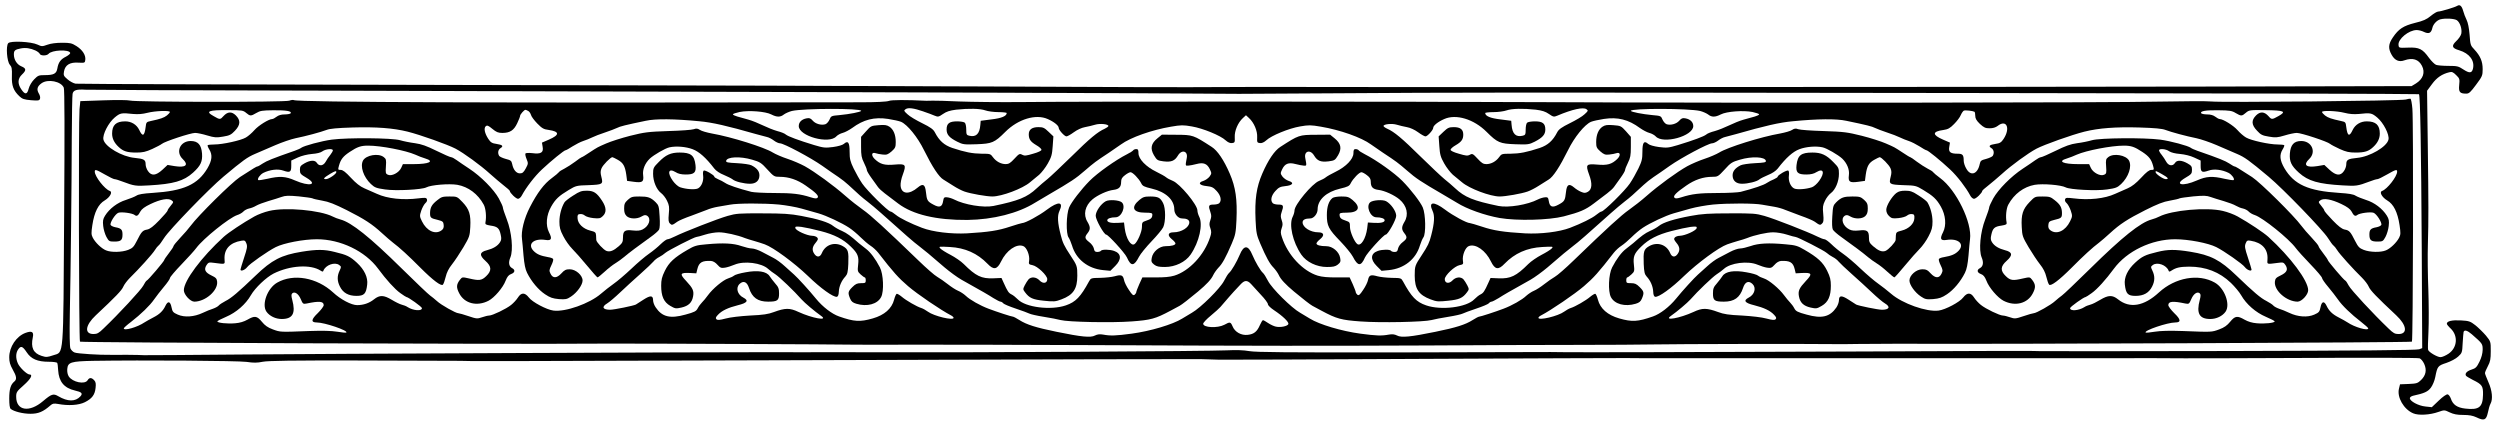 <?xml version="1.0" standalone="no"?>
<!DOCTYPE svg PUBLIC "-//W3C//DTD SVG 20010904//EN"
 "http://www.w3.org/TR/2001/REC-SVG-20010904/DTD/svg10.dtd">
<svg version="1.0" xmlns="http://www.w3.org/2000/svg"
 width="2163pt" height="371pt" viewBox="0 0 2163 371"
 preserveAspectRatio="xMidYMid meet">
<g transform="translate(0,371) scale(0.1,-0.1)"
fill="#000000" stroke="none">
<path d="M21259 3659 c-19 -12 -142 -49 -164 -49 -10 0 -39 -17 -64 -38 -36
-30 -65 -43 -136 -60 -102 -26 -142 -52 -192 -126 -39 -57 -42 -95 -10 -151
27 -48 64 -64 110 -47 71 25 123 9 152 -48 29 -57 10 -113 -52 -152 l-38 -23
-1780 -4 c-1595 -4 -7810 -6 -8205 -3 -30 0 -136 0 -235 -1 -450 -3 -911 -1
-2140 5 -726 4 -2782 10 -4569 13 -1788 3 -3265 8 -3282 11 -18 3 -50 20 -70
38 -34 29 -36 35 -30 69 10 55 51 80 124 75 55 -3 57 -2 60 24 5 41 -24 86
-76 119 -41 26 -55 29 -125 29 -49 0 -98 -6 -127 -17 -45 -16 -49 -16 -85 1
-55 26 -235 35 -254 12 -21 -25 -11 -158 14 -186 17 -19 20 -35 18 -97 -3 -84
13 -127 65 -176 24 -23 41 -29 100 -34 62 -5 72 -4 78 12 4 10 0 30 -10 46
-21 36 -14 62 24 89 55 39 170 16 192 -39 7 -18 8 -374 3 -1111 -8 -1256 -1
-1172 -95 -1204 -51 -17 -60 -18 -100 -5 -72 23 -95 72 -76 161 10 47 -8 58
-63 38 -79 -29 -141 -121 -141 -211 0 -40 7 -65 30 -106 34 -59 37 -85 14
-104 -32 -26 -44 -67 -44 -147 0 -52 4 -83 13 -90 27 -22 105 -42 170 -42 69
0 110 17 174 73 18 16 29 18 65 12 90 -17 180 -11 232 15 62 31 87 64 93 124
4 36 2 51 -12 66 -23 25 -42 25 -57 0 -24 -39 -130 -17 -163 33 -10 16 -15 40
-13 64 5 59 31 67 223 71 429 7 1255 1 1328 -9 60 -9 92 -9 140 1 46 9 258 12
812 11 413 -1 815 -2 895 -3 175 -4 -112 -4 3420 7 1592 6 2936 9 2985 8 50
-1 124 -3 165 -5 41 -1 836 2 1765 7 930 4 1718 8 1753 7 34 -1 96 -1 137 -1
41 0 171 0 288 0 852 0 3030 0 3622 0 396 1 749 0 785 -1 36 -1 503 1 1039 3
535 3 983 2 995 -3 12 -4 30 -26 40 -48 24 -53 15 -99 -27 -140 -29 -28 -38
-31 -107 -34 l-75 -3 -9 -37 c-19 -75 42 -180 123 -214 45 -20 146 -14 218 12
52 18 52 18 98 -4 34 -16 64 -22 117 -22 52 0 83 -6 115 -21 66 -32 84 -24 98
41 6 30 16 65 23 77 22 39 14 115 -18 186 -16 37 -30 72 -30 79 0 7 11 34 25
60 21 39 25 61 25 130 0 83 0 83 -42 135 -24 28 -65 68 -91 89 -44 34 -54 38
-126 42 -77 4 -121 -6 -121 -29 0 -6 15 -25 34 -42 65 -63 57 -165 -19 -217
-24 -16 -55 -30 -70 -30 -27 0 -101 43 -107 63 -3 7 -1 77 3 157 4 80 3 244
-1 365 -5 121 -7 297 -4 390 6 222 6 330 -1 875 l-6 455 43 58 c41 56 87 87
150 102 22 6 33 1 59 -25 30 -29 31 -34 26 -86 -6 -60 5 -74 61 -74 24 0 37
12 85 77 54 72 57 80 57 135 0 67 -20 114 -72 170 -33 34 -35 41 -41 127 -5
59 -14 105 -26 129 -10 20 -24 56 -30 79 -12 43 -29 57 -52 42z m-2 -124 c28
-20 46 -77 38 -117 -4 -17 -24 -46 -44 -64 -43 -41 -37 -61 26 -79 89 -27 136
-90 119 -160 -10 -39 -31 -40 -83 -6 -42 28 -53 31 -129 31 -46 0 -94 4 -107
9 -13 5 -40 32 -61 60 -56 78 -85 93 -181 89 -80 -3 -80 -3 -83 23 -6 51 89
129 157 129 17 0 46 -7 65 -17 41 -19 61 -9 71 36 7 32 40 67 70 74 45 11 121
6 142 -8z m-20950 -262 c17 -8 34 -21 37 -29 7 -18 60 -18 76 0 27 34 177 40
187 9 3 -7 -14 -21 -36 -33 -47 -23 -66 -50 -75 -103 -8 -45 -31 -57 -111 -57
-49 0 -57 -3 -90 -37 -21 -22 -40 -54 -47 -80 -13 -53 -32 -54 -65 -4 -32 48
-30 91 7 126 39 37 38 53 -5 71 -39 16 -65 58 -65 103 0 34 9 42 60 52 42 8
83 2 127 -18z m2388 -347 c3634 -9 7726 -23 8025 -28 19 0 406 2 860 5 1070 7
1160 8 5584 2 2067 -2 3761 -7 3765 -10 11 -12 19 -469 24 -1338 l4 -859 -26
-10 c-18 -8 -518 -12 -1641 -15 -888 -2 -1626 -2 -1640 -1 -14 1 -90 2 -170 2
-148 0 -249 0 -1370 -5 -1521 -6 -2455 -8 -2580 -6 -74 1 -166 2 -205 1 -38 0
-603 -1 -1255 -3 -937 -1 -1201 1 -1260 11 -51 9 -113 11 -194 7 -132 -8
-2324 -20 -2956 -17 -223 1 -450 1 -505 1 -85 -1 -318 -1 -460 0 -393 1 -3981
-14 -4585 -20 -454 -4 -843 -7 -865 -6 -42 3 -221 4 -290 3 -88 -2 -285 10
-309 20 -15 5 -31 22 -37 36 -6 17 -8 124 -5 293 8 382 16 1107 17 1526 1 198
4 370 7 383 6 32 34 41 112 36 36 -2 916 -6 1955 -8z m18691 -2108 c93 -81 94
-83 94 -135 -1 -32 -10 -67 -28 -103 -23 -47 -33 -57 -69 -68 -40 -13 -59 -34
-47 -53 3 -5 30 -21 59 -36 80 -39 90 -53 88 -129 -2 -108 -35 -133 -154 -119
-70 8 -107 34 -124 86 -7 19 -19 35 -28 37 -10 2 -43 -21 -77 -54 l-60 -57
-56 6 c-60 6 -134 46 -134 72 0 8 12 17 28 21 97 21 128 35 154 70 15 20 32
60 38 92 18 92 22 98 96 122 38 13 82 36 102 55 34 31 35 35 39 116 3 46 6 90
8 97 7 21 33 13 71 -20z m-21155 -156 c38 -58 93 -82 192 -82 36 0 68 -4 72
-10 3 -5 7 -33 8 -62 6 -100 51 -155 146 -177 58 -13 69 -25 47 -50 -44 -48
-110 -47 -192 1 -42 25 -59 19 -131 -42 -119 -102 -233 -84 -233 37 0 39 4 46
65 100 62 55 82 93 50 93 -22 0 -86 61 -101 97 -19 43 -18 88 2 118 24 36 39
31 75 -23z"/>
<path d="M20815 2849 c-36 -12 -1591 -27 -1684 -17 -36 4 -234 3 -440 -1 -413
-10 -3645 -13 -5286 -5 -1220 6 -4056 7 -4560 1 -192 -2 -438 1 -545 5 -107 5
-211 8 -230 7 -19 -1 -44 -1 -55 -1 -176 9 -303 8 -324 -1 -17 -7 -108 -12
-251 -12 -3099 -6 -4868 0 -4898 19 -6 3 -23 1 -39 -5 -35 -14 -1332 -13
-1378 1 -18 5 -113 6 -230 2 l-200 -7 -7 -70 c-9 -100 -6 -2005 4 -2011 14 -9
3767 -23 4498 -17 229 2 2090 -6 2200 -9 25 -1 263 -1 530 0 267 0 967 -1
1555 -4 1446 -7 1931 -7 2870 -3 440 3 1021 5 1290 5 270 0 573 2 675 4 204 4
1325 6 1515 3 66 -1 179 -1 250 1 72 1 225 2 340 2 909 -4 4440 10 4453 18 10
6 14 1897 4 2015 -4 47 -11 85 -17 87 -5 1 -23 -2 -40 -7z m-12825 -104 c36
-12 79 -28 97 -36 29 -12 34 -11 72 15 30 21 59 30 113 37 109 12 208 10 253
-6 22 -8 73 -15 113 -15 39 0 72 -4 72 -8 0 -26 -44 -45 -132 -55 l-93 -12 -3
-35 c-6 -79 -38 -109 -97 -94 -22 5 -25 11 -25 53 0 26 -5 52 -12 59 -7 7 -37
12 -67 12 -67 0 -91 -18 -91 -70 0 -45 23 -71 92 -106 48 -24 58 -26 167 -22
134 5 155 13 249 107 111 111 265 157 367 111 55 -24 95 -57 95 -76 0 -19 50
-74 67 -74 8 0 37 16 64 36 29 21 67 39 96 44 26 5 66 14 88 21 43 13 115 5
115 -11 0 -5 -15 -16 -32 -24 -60 -26 -128 -82 -289 -241 -88 -86 -181 -174
-207 -195 -26 -20 -67 -56 -92 -79 -83 -78 -158 -108 -375 -153 -85 -17 -252
10 -342 57 -18 9 -45 17 -60 18 -24 2 -28 -2 -33 -32 -8 -52 -31 -61 -85 -31
-52 28 -56 36 -64 110 -7 65 -26 75 -70 38 -76 -65 -143 -58 -149 15 -2 20 6
63 19 96 32 88 26 95 -70 87 -88 -8 -126 3 -173 48 -32 31 -28 62 6 51 11 -4
40 -10 62 -12 36 -4 46 0 78 27 32 29 36 37 36 81 0 63 -20 110 -55 133 -23
15 -41 17 -94 13 -64 -5 -67 -7 -108 -53 l-43 -48 0 -87 c0 -73 4 -95 25 -137
14 -28 25 -56 25 -64 0 -7 18 -38 40 -68 22 -30 47 -65 56 -78 9 -13 35 -37
59 -55 23 -18 76 -57 116 -88 127 -96 330 -144 599 -142 223 3 439 58 585 149
28 17 84 50 125 74 184 107 230 137 305 203 80 69 96 81 210 156 33 22 79 54
103 71 83 61 268 126 434 154 87 15 106 15 180 2 95 -16 249 -79 292 -120 20
-18 39 -26 55 -24 24 3 26 6 24 51 -3 54 27 126 71 166 l26 24 26 -24 c44 -40
74 -112 71 -166 -2 -45 0 -48 24 -51 16 -2 35 6 55 24 43 41 197 104 292 120
74 13 93 13 180 -2 166 -28 351 -93 434 -154 24 -17 70 -49 103 -71 114 -75
130 -87 210 -156 75 -66 121 -96 305 -203 41 -24 97 -57 125 -74 87 -55 241
-109 369 -132 153 -26 426 -19 556 14 139 36 188 57 259 111 40 31 93 70 116
88 24 18 50 42 59 55 9 13 34 48 56 78 22 30 40 61 40 68 0 8 11 36 25 64 21
42 25 64 25 137 l0 87 -42 48 c-42 46 -45 48 -109 53 -53 4 -71 2 -94 -13 -35
-23 -55 -70 -55 -133 0 -44 4 -52 36 -81 32 -27 42 -31 78 -27 22 2 51 8 62
12 34 11 38 -20 6 -51 -47 -45 -85 -56 -173 -48 -96 8 -102 1 -70 -87 29 -77
25 -128 -10 -148 -22 -12 -31 -13 -59 -1 -18 7 -45 24 -61 38 -44 37 -63 27
-70 -38 -8 -74 -12 -82 -64 -110 -54 -30 -77 -21 -85 31 -5 30 -9 34 -33 32
-15 -1 -42 -9 -60 -18 -90 -47 -257 -74 -342 -57 -217 45 -292 75 -375 153
-25 23 -66 59 -92 79 -26 21 -119 109 -207 195 -161 159 -229 215 -288 241
-18 8 -33 19 -33 24 0 16 72 24 115 11 22 -7 62 -16 88 -21 29 -5 67 -23 96
-44 27 -20 56 -36 64 -36 17 0 67 55 67 74 0 19 40 52 95 76 102 46 256 0 367
-111 94 -94 115 -102 249 -107 109 -4 119 -2 167 22 68 35 92 62 92 105 0 53
-23 71 -90 71 -31 0 -61 -5 -68 -12 -7 -7 -12 -33 -12 -59 0 -42 -3 -48 -25
-53 -59 -15 -91 15 -97 94 l-3 35 -93 12 c-88 10 -132 29 -132 55 0 4 33 8 73
8 39 0 90 7 112 15 45 16 144 18 253 6 54 -7 83 -16 113 -37 38 -26 43 -27 72
-15 132 56 226 76 253 56 17 -12 15 -15 -17 -44 -18 -18 -76 -52 -127 -77 -71
-35 -96 -53 -109 -78 -38 -74 -81 -112 -151 -136 -112 -37 -173 -49 -254 -50
-74 0 -77 -1 -98 -30 -27 -37 -69 -60 -111 -60 -26 0 -41 10 -75 47 -40 43
-45 46 -67 34 -20 -11 -35 -9 -95 9 -44 12 -72 26 -72 34 0 8 20 26 45 40 50
29 65 51 65 92 0 44 -26 64 -81 64 -42 0 -53 -5 -90 -40 l-42 -40 6 -85 c5
-73 11 -94 42 -149 20 -36 54 -79 75 -98 22 -18 57 -48 79 -65 64 -55 245
-123 326 -123 51 0 188 24 242 43 23 8 66 30 95 49 29 19 68 43 86 54 39 22
97 111 168 254 55 113 144 222 199 246 17 7 67 18 112 25 120 18 212 -5 312
-79 24 -17 61 -37 81 -42 20 -5 45 -19 55 -30 63 -70 325 2 325 89 0 34 -25
59 -67 67 -26 5 -35 1 -54 -20 -24 -28 -74 -42 -109 -31 -12 4 -28 22 -36 40
-13 32 -16 33 -86 39 -88 8 -188 28 -188 37 0 23 500 22 599 -1 24 -6 55 -20
69 -30 31 -25 61 -25 110 0 50 26 195 37 275 21 31 -7 57 -16 57 -20 0 -5 -17
-13 -37 -19 -21 -6 -65 -18 -97 -27 -33 -9 -89 -32 -126 -50 -37 -18 -92 -40
-124 -49 -32 -8 -65 -21 -74 -30 -19 -16 -110 -50 -245 -91 -81 -24 -95 -26
-164 -17 -44 6 -82 17 -93 27 -36 32 -50 13 -50 -67 0 -63 -5 -84 -35 -146
-19 -39 -52 -98 -74 -130 -41 -61 -225 -242 -245 -242 -6 0 -27 -13 -46 -29
-35 -29 -129 -75 -226 -112 -94 -36 -255 -55 -389 -48 -187 11 -272 24 -373
58 -52 17 -99 31 -105 31 -27 0 -147 65 -214 116 -100 75 -147 70 -108 -12 19
-40 16 -102 -12 -209 -16 -65 -29 -92 -83 -174 -58 -88 -60 -93 -60 -176 0
-114 35 -167 137 -205 53 -20 66 -21 151 -12 98 10 127 23 165 74 18 24 18 27
2 59 -10 19 -24 42 -33 52 -23 25 -67 21 -95 -9 -30 -32 -67 -26 -67 11 0 32
85 113 128 121 31 6 34 9 29 38 -7 47 21 116 51 127 59 23 146 -38 192 -134
34 -70 64 -75 117 -19 87 90 194 138 326 145 96 5 98 5 82 -13 -9 -10 -49 -35
-88 -55 -40 -21 -91 -56 -114 -79 -105 -105 -154 -128 -256 -124 l-71 3 -18
-40 c-34 -76 -44 -90 -68 -102 -14 -6 -38 -26 -55 -43 -66 -69 -286 -97 -416
-52 -85 29 -128 74 -200 207 -16 29 -18 30 -97 31 -44 1 -101 7 -126 14 -57
16 -71 10 -80 -32 -3 -18 -22 -57 -42 -86 -29 -44 -38 -51 -50 -42 -8 7 -14
17 -14 22 0 6 -12 37 -26 69 l-27 59 -111 0 c-76 -1 -128 4 -165 15 -130 40
-260 179 -310 333 -12 35 -12 49 -2 78 10 27 10 41 0 69 -10 28 -10 42 -1 68
20 57 17 67 -26 67 -21 0 -43 5 -50 12 -23 23 -13 67 22 105 29 32 42 38 87
43 64 6 79 30 28 45 -18 6 -41 22 -53 37 -19 27 -19 29 -3 63 23 49 55 62 115
46 26 -7 58 -13 72 -14 26 -2 26 -2 13 66 -12 60 43 77 76 22 28 -47 57 -59
125 -51 53 7 57 10 83 53 34 59 25 102 -31 147 l-38 31 -123 -1 c-146 -1 -147
-1 -308 -105 -50 -32 -105 -113 -156 -231 -51 -118 -66 -223 -58 -403 5 -108
9 -128 40 -201 53 -124 83 -177 115 -209 16 -17 37 -46 46 -65 16 -36 57 -80
131 -142 78 -65 140 -113 160 -124 11 -6 47 -25 80 -43 129 -69 169 -80 335
-92 174 -13 552 -5 615 12 22 6 87 19 145 28 58 9 114 22 125 28 11 6 64 25
117 43 54 18 102 38 109 46 6 8 17 14 23 14 7 0 34 14 62 31 45 29 90 55 276
159 37 21 102 69 146 106 121 105 183 156 224 187 35 25 128 106 325 283 39
35 93 80 120 101 45 34 77 63 163 143 20 19 59 50 86 68 27 18 90 61 140 97
101 71 334 195 366 195 12 0 36 11 53 24 18 14 45 28 61 31 16 4 58 15 94 25
248 71 378 101 490 111 216 21 378 23 464 4 178 -37 222 -48 249 -62 16 -8 62
-25 103 -39 41 -13 92 -33 112 -43 20 -10 55 -24 77 -31 22 -7 63 -28 92 -46
28 -19 56 -34 61 -34 12 0 124 -91 204 -166 63 -59 138 -157 174 -225 8 -16
23 -29 33 -29 18 0 71 52 71 68 0 4 23 25 52 47 28 22 81 67 118 100 82 75
228 181 300 219 67 35 303 119 414 147 125 31 272 42 476 36 133 -4 197 -10
225 -21 50 -19 179 -54 269 -72 38 -8 117 -35 175 -60 58 -25 137 -59 174 -75
68 -29 103 -54 274 -197 127 -106 469 -460 514 -531 20 -32 42 -62 49 -66 6
-4 20 -21 31 -39 19 -32 140 -166 216 -240 23 -23 49 -57 57 -76 13 -32 66
-87 238 -248 92 -86 101 -162 20 -162 -32 0 -46 8 -87 48 -131 125 -326 335
-344 371 -11 21 -24 41 -29 43 -13 4 -152 168 -152 178 0 4 -18 31 -40 59 -22
28 -40 55 -40 61 0 6 -27 39 -59 73 -33 34 -73 81 -90 104 -62 85 -355 375
-426 421 -124 80 -144 92 -152 92 -5 0 -25 12 -46 26 -34 22 -81 42 -277 110
-25 9 -50 20 -55 25 -24 18 -176 59 -265 71 -140 18 -520 15 -590 -5 -30 -9
-89 -21 -130 -26 -57 -8 -101 -24 -186 -66 -61 -30 -118 -55 -126 -55 -8 0
-30 -12 -49 -26 -19 -14 -68 -47 -109 -74 -100 -66 -211 -178 -255 -257 -19
-35 -35 -70 -35 -78 0 -9 -15 -54 -34 -103 -43 -110 -57 -266 -31 -329 19 -44
13 -78 -15 -93 -29 -15 -25 -39 9 -51 21 -8 33 -22 47 -57 22 -60 98 -148 148
-174 101 -52 209 -24 254 65 26 50 25 76 -7 117 -19 24 -20 24 -78 11 -88 -21
-110 -18 -149 20 -49 47 -47 84 7 132 55 49 51 76 -13 92 -54 14 -92 36 -113
69 -12 19 -14 32 -6 66 12 56 28 70 87 78 42 7 48 11 45 27 -10 50 -3 123 15
155 50 92 133 154 228 171 72 12 228 -1 268 -22 37 -20 266 -32 358 -18 76 11
89 16 122 47 64 61 95 152 68 203 -26 47 -133 66 -179 30 -21 -16 -23 -24 -19
-81 4 -57 3 -63 -18 -72 -32 -15 -95 18 -114 59 l-15 33 -92 0 c-135 0 -185
24 -100 49 23 7 62 22 85 33 82 36 297 78 407 78 64 0 93 -10 161 -55 57 -38
77 -64 92 -118 10 -36 9 -37 -15 -37 -18 0 -42 -18 -88 -68 -44 -47 -79 -75
-116 -91 -30 -13 -79 -34 -109 -48 -91 -42 -227 -56 -361 -39 -57 7 -67 6 -72
-8 -4 -10 1 -23 13 -33 11 -10 27 -39 36 -65 15 -46 15 -50 -6 -93 -40 -82
-114 -117 -168 -79 -17 12 -22 24 -20 47 3 29 8 33 50 44 64 15 68 19 68 61
-1 47 -15 73 -64 111 -34 28 -46 31 -104 31 -66 0 -66 0 -113 -49 -58 -61 -73
-107 -67 -216 4 -76 7 -85 60 -175 31 -52 75 -118 98 -147 28 -35 46 -70 55
-109 7 -30 18 -61 24 -67 15 -15 84 36 195 147 100 101 182 176 236 216 20 15
62 52 95 82 87 80 152 122 306 200 104 52 156 73 212 82 41 7 79 16 85 20 6 3
59 11 119 17 89 8 115 7 148 -5 22 -8 74 -24 115 -36 41 -12 89 -30 105 -40
17 -10 44 -21 61 -24 18 -4 40 -16 49 -26 10 -11 34 -25 54 -31 69 -23 293
-203 353 -284 16 -22 74 -86 129 -143 54 -56 99 -109 99 -117 0 -8 24 -43 53
-77 29 -35 67 -83 84 -108 37 -54 115 -129 201 -195 34 -26 62 -52 62 -56 0
-24 -119 10 -180 52 -14 9 -47 28 -75 42 -55 28 -85 57 -106 102 -21 44 -42
38 -52 -13 -8 -39 -13 -46 -54 -64 -59 -26 -142 -20 -216 15 -29 14 -69 30
-89 36 -20 7 -42 19 -49 27 -7 9 -34 26 -60 40 -49 24 -110 76 -259 219 -142
137 -223 178 -400 207 -131 21 -195 21 -285 -2 -106 -25 -133 -39 -192 -93
-65 -60 -97 -128 -89 -190 9 -79 26 -97 93 -97 69 0 116 26 143 81 24 47 25
90 3 136 -16 34 -16 36 3 50 38 29 119 0 137 -50 3 -9 8 -9 23 1 42 27 73 34
154 35 143 0 263 -46 362 -141 32 -31 72 -78 88 -106 45 -79 127 -150 214
-187 42 -18 76 -35 76 -40 0 -13 -87 -22 -154 -16 -40 3 -76 14 -106 31 -63
36 -82 34 -125 -18 -26 -32 -51 -50 -95 -66 -65 -24 -62 -24 -315 -14 -118 4
-191 2 -242 -6 -40 -7 -76 -10 -79 -7 -17 17 189 87 256 87 52 0 49 26 -9 81
-28 28 -51 58 -51 69 0 33 38 37 147 14 31 -6 34 -4 52 39 20 47 54 68 74 48
8 -8 8 -23 -1 -56 -31 -116 -4 -165 91 -165 53 0 105 25 132 63 44 63 -8 204
-93 252 -141 80 -342 44 -483 -85 -130 -120 -253 -141 -354 -60 -49 39 -84 38
-154 -4 -31 -19 -69 -38 -86 -42 -16 -4 -40 -13 -51 -21 -49 -31 -124 -37
-124 -9 0 11 119 96 134 96 3 0 27 15 53 34 47 33 123 117 192 211 113 153
326 255 530 255 116 0 287 -33 356 -68 68 -34 228 -146 247 -173 20 -26 58
-40 58 -21 0 4 -14 50 -31 102 -27 81 -30 99 -20 124 10 25 15 28 44 23 98
-16 150 -73 145 -159 -3 -48 -11 -45 93 -32 41 6 47 4 63 -20 24 -38 12 -63
-42 -89 -40 -19 -47 -27 -50 -54 -8 -77 101 -172 196 -173 36 0 92 61 92 99 0
82 -152 286 -345 462 -41 37 -165 120 -265 176 -30 17 -88 39 -128 48 -141 34
-441 7 -551 -49 -14 -8 -44 -19 -66 -25 -96 -26 -253 -151 -530 -424 -122
-120 -232 -225 -246 -234 -13 -9 -40 -31 -59 -48 -35 -33 -163 -105 -185 -105
-7 0 -46 -11 -87 -25 -71 -24 -77 -24 -118 -10 -23 8 -51 15 -62 15 -27 0
-147 57 -190 92 -20 16 -46 44 -58 63 -29 46 -60 46 -95 1 -30 -40 -153 -105
-212 -113 -104 -14 -314 61 -411 145 -30 26 -80 65 -111 87 -32 22 -101 81
-153 130 -52 50 -121 108 -153 130 -32 22 -77 59 -101 83 -24 23 -50 42 -59
42 -9 0 -37 11 -63 24 -78 39 -372 154 -457 178 -73 21 -99 23 -300 22 -180 0
-241 -4 -337 -22 -143 -26 -240 -57 -276 -87 -15 -12 -49 -32 -76 -43 -44 -20
-75 -43 -146 -106 -14 -12 -42 -34 -62 -49 -38 -28 -82 -87 -120 -160 -31 -59
-37 -207 -11 -257 32 -62 122 -86 215 -58 30 9 43 19 54 46 20 49 18 60 -20
98 -28 28 -42 34 -75 34 -37 0 -41 2 -41 25 0 14 4 25 9 25 4 0 21 12 36 26
26 24 27 29 21 84 -8 70 3 98 63 156 66 65 142 104 262 135 61 16 136 32 166
36 49 5 55 4 52 -11 -5 -22 -101 -65 -145 -66 -17 0 -37 -7 -44 -15 -10 -12
-7 -20 14 -46 30 -35 33 -65 10 -97 -22 -31 -49 -28 -64 8 -31 75 -113 101
-184 59 -44 -26 -49 -44 -45 -153 3 -69 8 -89 25 -108 34 -36 55 -86 57 -131
1 -28 7 -43 17 -45 31 -5 141 74 251 181 118 113 298 246 373 273 22 8 64 21
91 29 28 7 64 19 80 25 64 26 173 50 226 50 31 0 85 -9 119 -20 34 -11 68 -20
74 -20 18 0 247 -117 270 -138 12 -11 35 -27 53 -36 17 -8 40 -26 50 -39 10
-12 61 -61 113 -107 52 -46 131 -118 175 -160 44 -42 95 -85 113 -95 50 -30
38 -55 -26 -55 -35 0 -205 35 -223 45 -8 5 -38 24 -67 43 -59 38 -82 37 -82
-6 0 -16 -10 -44 -22 -62 -56 -82 -126 -99 -258 -62 -78 21 -93 29 -106 54 -8
16 -25 39 -37 51 -12 12 -35 40 -52 63 -41 56 -130 131 -174 145 -20 6 -43 17
-51 24 -8 8 -53 21 -100 29 -106 20 -182 8 -208 -33 -9 -14 -31 -43 -49 -64
-28 -31 -33 -45 -33 -87 0 -60 14 -70 95 -70 89 0 138 35 165 118 17 53 47 67
81 36 36 -33 20 -93 -32 -119 -49 -26 -34 -46 48 -66 84 -21 139 -47 172 -83
19 -20 22 -29 13 -38 -9 -9 -27 -8 -80 6 -39 11 -127 21 -212 26 -113 5 -158
12 -205 30 -98 36 -137 37 -213 1 -120 -55 -261 -80 -197 -35 57 40 143 113
170 143 62 71 191 194 226 217 20 12 48 34 63 47 57 53 208 72 291 37 26 -11
63 -23 83 -26 32 -5 41 -2 65 25 16 19 38 32 55 33 78 4 105 -12 119 -70 l9
-37 54 3 c87 4 93 -7 33 -70 -57 -61 -68 -85 -59 -133 10 -54 40 -82 100 -96
50 -11 55 -10 98 15 55 32 78 83 78 174 0 50 -6 76 -32 129 -36 73 -81 115
-197 182 -58 34 -77 40 -161 47 -147 14 -237 9 -304 -15 -33 -11 -73 -21 -91
-21 -17 0 -56 -13 -86 -29 -30 -16 -74 -39 -99 -52 -25 -12 -70 -45 -100 -73
-31 -28 -67 -61 -80 -72 -30 -26 -134 -140 -189 -208 -58 -71 -137 -132 -200
-154 -131 -46 -181 -49 -292 -17 -101 29 -164 85 -184 161 -7 27 -17 50 -23
52 -5 1 -25 -10 -44 -26 -37 -32 -131 -86 -168 -97 -14 -4 -40 -19 -58 -32
-51 -38 -222 -79 -222 -53 0 5 10 15 23 21 85 44 292 185 371 253 83 71 127
120 259 290 16 20 45 47 66 60 20 13 59 46 86 73 28 28 72 65 98 82 63 42 197
105 267 125 30 8 96 27 145 41 50 14 137 29 195 35 129 12 358 12 425 -1 28
-5 75 -13 105 -18 30 -5 73 -17 95 -27 22 -9 83 -32 135 -51 52 -18 106 -41
120 -51 43 -31 48 -33 64 -16 13 12 15 29 10 84 -6 57 -3 75 15 112 11 24 34
54 50 66 41 30 71 102 71 168 0 49 -3 56 -48 101 -61 63 -105 83 -181 83 -98
0 -128 -23 -138 -109 -7 -64 10 -81 84 -81 39 0 66 6 89 21 61 37 74 -5 23
-76 -18 -25 -45 -49 -62 -55 -53 -18 -132 -23 -156 -10 -30 16 -50 65 -44 110
3 21 1 40 -5 44 -12 7 -92 -39 -92 -53 0 -5 -15 -14 -32 -22 -18 -7 -46 -21
-62 -32 -25 -18 -113 -48 -226 -77 -19 -5 -108 -10 -197 -10 -161 0 -225 -8
-316 -37 -36 -11 -51 -13 -60 -4 -15 15 15 45 102 105 73 51 147 76 225 76 47
0 51 2 107 63 52 58 65 66 131 85 104 31 219 26 226 -10 2 -13 -13 -16 -95
-20 -54 -3 -109 -11 -123 -18 -48 -24 -70 -52 -70 -87 0 -46 30 -73 81 -73 53
0 130 19 151 38 10 8 44 25 75 38 36 14 68 36 83 55 73 95 132 147 188 168 58
22 144 29 201 16 36 -8 133 -64 169 -97 42 -40 65 -96 58 -144 -7 -58 6 -67
81 -57 l58 8 7 54 c11 75 27 102 73 128 22 12 43 23 47 23 16 0 82 -67 94 -96
10 -23 10 -41 2 -72 -17 -67 -13 -69 109 -74 105 -3 110 -4 173 -42 85 -51
115 -79 152 -144 42 -74 49 -161 19 -221 -30 -58 -22 -75 30 -67 102 16 159
-36 104 -94 -29 -30 -60 -43 -127 -55 -21 -3 -40 -10 -43 -16 -4 -5 3 -30 15
-54 19 -39 20 -48 8 -72 -20 -43 -54 -42 -94 1 -27 30 -40 36 -73 36 -52 0
-111 -52 -111 -97 0 -38 48 -105 100 -139 36 -24 47 -26 105 -22 53 5 75 12
120 42 58 39 117 109 155 185 16 32 24 74 31 150 4 58 11 122 13 141 20 142
-118 426 -258 529 -30 22 -57 45 -61 51 -3 6 -25 20 -48 31 -23 12 -65 39 -93
60 -28 22 -54 39 -57 39 -4 0 -32 17 -63 38 -78 51 -71 47 -149 81 -38 17
-132 47 -207 66 -125 31 -153 35 -330 41 -106 3 -205 10 -220 16 -22 8 -33 7
-53 -6 -14 -10 -61 -23 -103 -31 -167 -29 -457 -120 -528 -165 -23 -14 -80
-39 -126 -54 -46 -15 -113 -44 -150 -64 -88 -49 -250 -167 -351 -256 -44 -39
-113 -93 -153 -121 -67 -47 -186 -155 -480 -439 -67 -65 -140 -129 -162 -141
-21 -12 -63 -41 -92 -64 -29 -23 -69 -49 -89 -57 -20 -8 -49 -28 -66 -43 -36
-35 -125 -85 -197 -112 -71 -27 -200 -69 -212 -69 -5 0 -30 -13 -55 -29 -63
-40 -142 -65 -323 -102 -215 -44 -294 -52 -331 -32 -22 11 -42 13 -71 8 -63
-12 -111 -10 -246 8 -164 22 -357 80 -437 130 -21 13 -59 36 -85 51 -75 42
-245 211 -278 276 -16 31 -35 62 -44 69 -20 17 -66 95 -91 155 -36 88 -74 88
-110 0 -25 -60 -71 -138 -91 -155 -9 -7 -28 -38 -44 -69 -33 -65 -203 -234
-278 -276 -26 -15 -64 -38 -85 -51 -80 -50 -273 -108 -437 -130 -135 -18 -183
-20 -246 -8 -29 5 -49 3 -71 -8 -37 -20 -116 -12 -331 32 -181 37 -260 62
-323 102 -25 16 -50 29 -55 29 -12 0 -141 42 -212 69 -72 27 -161 77 -197 112
-16 15 -46 35 -66 43 -20 8 -60 34 -89 57 -29 23 -71 52 -92 64 -22 12 -95 76
-162 141 -294 284 -413 392 -480 439 -40 28 -109 82 -153 121 -101 89 -263
207 -351 256 -37 20 -104 49 -150 64 -46 15 -103 40 -126 54 -71 45 -361 136
-528 165 -42 8 -89 21 -103 31 -20 13 -31 14 -53 6 -15 -6 -114 -13 -220 -16
-177 -6 -205 -10 -330 -41 -75 -19 -168 -49 -207 -66 -78 -34 -71 -30 -149
-81 -31 -21 -59 -38 -63 -38 -3 0 -29 -17 -57 -39 -28 -21 -70 -48 -93 -60
-23 -11 -45 -25 -48 -31 -4 -6 -31 -29 -61 -51 -67 -49 -125 -126 -189 -250
-51 -98 -79 -212 -69 -279 2 -19 9 -83 13 -141 7 -76 15 -118 31 -150 38 -76
97 -146 155 -185 45 -30 67 -37 120 -42 58 -4 69 -2 105 22 52 34 100 101 100
139 0 45 -59 97 -111 97 -33 0 -46 -6 -73 -36 -40 -43 -74 -44 -94 -1 -12 24
-11 33 8 72 12 24 19 49 15 54 -3 6 -22 13 -43 16 -67 12 -98 25 -127 55 -55
58 2 110 104 94 52 -8 60 9 30 67 -30 60 -23 147 19 221 37 65 67 93 152 144
63 38 68 39 173 42 122 5 126 7 109 74 -8 31 -8 49 2 72 12 29 78 96 94 96 4
0 25 -11 47 -23 46 -26 62 -53 73 -128 l7 -54 58 -8 c75 -10 88 -1 81 57 -7
48 16 104 58 144 36 33 133 89 169 97 57 13 143 6 201 -16 56 -21 115 -73 188
-168 15 -19 47 -41 83 -55 31 -13 65 -30 75 -38 21 -19 98 -38 151 -38 51 0
81 27 81 73 0 35 -22 63 -70 87 -14 7 -69 15 -123 18 -82 4 -97 7 -95 20 7 36
122 41 226 10 66 -19 79 -27 131 -85 56 -61 60 -63 107 -63 78 0 152 -25 225
-76 87 -60 117 -90 102 -105 -9 -9 -24 -7 -60 4 -91 29 -155 37 -316 37 -89 0
-178 5 -197 10 -113 29 -201 59 -226 77 -16 11 -44 25 -61 32 -18 8 -33 17
-33 22 0 14 -80 60 -92 53 -6 -4 -8 -23 -5 -44 6 -45 -14 -94 -44 -110 -24
-13 -103 -8 -156 10 -17 6 -44 30 -62 55 -51 71 -38 113 23 76 23 -15 50 -21
89 -21 74 0 91 17 84 81 -10 86 -40 109 -138 109 -76 0 -120 -20 -181 -83 -45
-45 -48 -52 -48 -101 0 -66 30 -138 71 -168 16 -12 39 -42 50 -66 18 -37 21
-55 15 -112 -5 -55 -3 -72 10 -84 16 -17 21 -15 64 16 14 10 68 33 120 51 52
19 113 42 135 51 22 10 65 22 95 27 30 5 78 13 105 18 67 13 296 13 425 1 58
-6 146 -21 195 -35 50 -14 115 -33 145 -41 70 -20 204 -83 267 -125 26 -17 70
-54 98 -82 27 -27 66 -60 86 -73 21 -13 50 -40 66 -60 132 -170 176 -219 259
-290 79 -68 286 -209 372 -253 12 -6 22 -16 22 -21 0 -26 -171 15 -222 53 -18
13 -44 28 -58 32 -37 11 -131 65 -168 97 -19 16 -39 27 -44 26 -6 -2 -16 -25
-23 -52 -20 -76 -83 -132 -184 -161 -111 -32 -161 -29 -292 17 -63 22 -142 83
-200 154 -55 68 -159 182 -189 208 -13 11 -49 44 -80 72 -30 28 -75 61 -100
73 -25 13 -69 36 -99 52 -30 16 -69 29 -86 29 -18 0 -58 10 -91 21 -67 24
-157 29 -304 15 -84 -7 -103 -13 -161 -47 -116 -67 -161 -109 -197 -182 -26
-53 -32 -79 -32 -129 0 -91 23 -142 78 -174 43 -25 48 -26 98 -15 60 14 90 42
100 96 9 48 -2 72 -59 133 -60 63 -54 74 33 70 l54 -3 9 37 c14 58 41 74 119
70 17 -1 39 -14 55 -33 24 -27 33 -30 65 -25 20 3 57 15 83 26 83 35 234 16
291 -37 15 -13 43 -35 63 -47 35 -23 164 -146 226 -217 27 -30 113 -103 170
-143 64 -45 -77 -20 -197 35 -76 36 -115 35 -213 -1 -47 -18 -92 -25 -205 -30
-85 -5 -173 -15 -212 -26 -53 -14 -71 -15 -80 -6 -9 9 -6 18 13 38 33 36 88
62 172 83 82 20 97 40 48 66 -52 26 -68 86 -32 119 34 31 64 17 81 -36 27 -83
76 -118 165 -118 81 0 95 10 95 70 0 42 -5 56 -33 87 -18 21 -40 50 -49 64
-26 41 -102 53 -208 33 -47 -8 -92 -21 -100 -29 -8 -7 -31 -18 -51 -24 -44
-14 -133 -89 -174 -145 -16 -23 -40 -51 -52 -63 -12 -12 -29 -35 -37 -51 -13
-25 -28 -33 -106 -54 -132 -37 -202 -20 -257 62 -13 18 -23 46 -23 62 0 43
-23 44 -82 6 -29 -19 -59 -38 -67 -43 -18 -10 -188 -45 -223 -45 -64 0 -76 25
-25 55 17 10 68 53 112 95 44 42 123 114 175 160 52 46 103 95 113 107 10 13
33 31 50 39 18 9 41 25 53 36 23 21 252 138 270 138 6 0 40 9 74 20 34 11 88
20 119 20 53 0 162 -24 226 -50 17 -6 53 -18 80 -25 28 -8 69 -21 91 -29 75
-27 255 -160 373 -273 110 -107 220 -186 251 -181 10 2 16 17 17 45 2 45 23
95 57 131 17 19 22 39 25 108 4 109 -1 127 -45 153 -71 42 -153 16 -184 -59
-15 -36 -42 -39 -64 -8 -23 32 -20 62 10 97 21 26 24 34 14 46 -7 8 -27 15
-44 15 -44 1 -140 44 -145 66 -3 15 3 16 52 11 30 -4 105 -20 166 -36 120 -31
196 -70 262 -135 60 -58 71 -86 63 -156 -6 -55 -5 -60 21 -84 15 -14 32 -26
36 -26 5 0 9 -11 9 -25 0 -23 -4 -25 -41 -25 -33 0 -47 -6 -75 -34 -38 -38
-40 -49 -20 -98 11 -27 24 -37 54 -46 93 -28 183 -4 215 58 26 50 20 198 -11
257 -38 73 -82 132 -120 160 -20 15 -48 37 -62 49 -71 63 -102 86 -146 106
-27 11 -61 31 -76 43 -36 30 -133 61 -276 87 -96 18 -157 22 -337 22 -201 1
-227 -1 -300 -22 -85 -24 -379 -139 -457 -178 -26 -13 -54 -24 -63 -24 -9 0
-35 -19 -59 -42 -24 -24 -69 -61 -101 -83 -32 -22 -101 -80 -153 -130 -52 -49
-121 -108 -153 -130 -31 -22 -81 -61 -111 -87 -97 -84 -307 -159 -411 -145
-59 8 -182 73 -212 113 -35 45 -66 45 -95 -1 -12 -19 -38 -47 -58 -63 -43 -35
-163 -92 -190 -92 -11 0 -39 -7 -62 -15 -41 -14 -47 -14 -118 10 -41 14 -80
25 -87 25 -22 0 -150 72 -185 105 -19 17 -46 39 -59 48 -14 9 -124 114 -246
234 -277 273 -434 398 -530 424 -22 6 -52 17 -66 25 -110 56 -410 83 -551 49
-40 -9 -98 -31 -128 -48 -100 -56 -224 -139 -265 -176 -193 -176 -345 -380
-345 -462 0 -38 56 -99 91 -99 96 1 205 96 197 173 -3 27 -10 35 -50 54 -54
26 -66 51 -42 89 16 24 22 26 63 20 104 -13 96 -16 93 32 -5 86 47 143 145
159 29 5 34 2 44 -23 10 -25 7 -43 -20 -124 -17 -52 -31 -98 -31 -102 0 -19
38 -5 58 21 19 27 179 139 247 173 69 35 240 68 356 68 204 0 417 -102 530
-255 69 -94 145 -178 192 -211 26 -19 50 -34 53 -34 15 0 134 -85 134 -96 0
-28 -75 -22 -124 9 -11 8 -34 17 -51 21 -16 4 -55 23 -86 42 -70 42 -105 43
-154 4 -41 -33 -91 -50 -146 -50 -49 0 -143 49 -208 110 -141 129 -342 165
-483 85 -85 -48 -137 -189 -93 -252 27 -38 79 -63 132 -63 95 0 122 49 91 165
-9 33 -9 48 -1 56 20 20 54 -1 74 -48 18 -43 21 -45 52 -39 109 23 147 19 147
-14 0 -11 -23 -41 -51 -69 -58 -55 -61 -81 -9 -81 67 0 273 -70 256 -87 -3 -3
-39 0 -79 7 -51 8 -124 10 -242 6 -253 -10 -250 -10 -315 14 -44 16 -69 34
-95 66 -43 52 -62 54 -125 18 -30 -17 -66 -28 -106 -31 -67 -6 -154 3 -154 16
0 5 34 22 76 40 87 37 169 108 214 187 37 64 132 154 196 187 142 71 321 82
408 25 15 -10 20 -10 23 -1 18 50 99 79 137 50 19 -14 19 -16 3 -50 -22 -46
-21 -89 3 -136 27 -55 74 -81 143 -81 67 0 84 18 93 97 8 62 -24 130 -89 190
-59 54 -86 68 -192 93 -90 23 -154 23 -285 2 -177 -29 -258 -70 -400 -207
-149 -143 -210 -195 -259 -219 -26 -14 -53 -31 -60 -40 -7 -8 -29 -20 -49 -27
-20 -6 -60 -22 -89 -36 -74 -35 -157 -41 -216 -15 -41 18 -46 25 -54 64 -10
51 -31 57 -52 13 -21 -45 -51 -74 -106 -102 -27 -14 -61 -33 -75 -42 -61 -42
-180 -76 -180 -52 0 4 28 30 63 56 85 66 163 141 200 195 17 25 55 73 84 108
29 34 53 69 53 77 0 8 45 61 99 117 55 57 113 121 129 143 60 81 284 261 353
284 20 6 44 20 54 31 9 10 31 22 49 26 17 3 45 14 61 24 17 10 64 28 105 40
41 12 93 28 115 36 33 12 59 13 148 5 60 -6 113 -14 119 -17 6 -4 44 -13 85
-20 56 -9 108 -30 212 -82 154 -78 219 -120 306 -200 33 -30 75 -67 95 -82 54
-40 136 -115 236 -216 111 -111 180 -162 195 -147 6 6 17 37 24 67 9 39 27 74
55 109 23 29 67 95 98 147 53 90 56 99 60 175 6 109 -9 155 -67 216 -47 49
-47 49 -113 49 -58 0 -70 -3 -104 -31 -49 -38 -63 -64 -64 -111 0 -42 4 -46
68 -61 42 -11 47 -15 50 -44 2 -23 -3 -35 -20 -47 -54 -38 -128 -3 -168 79
-21 43 -21 47 -6 93 9 26 25 55 36 65 12 10 17 23 13 33 -5 14 -15 15 -72 8
-134 -17 -270 -3 -361 39 -30 14 -79 35 -109 48 -37 16 -72 44 -116 91 -46 50
-70 68 -88 68 -24 0 -25 1 -15 37 15 54 35 80 92 118 68 45 97 55 161 55 110
0 325 -42 407 -78 23 -11 62 -26 86 -33 84 -25 34 -49 -101 -49 l-92 0 -15
-33 c-19 -41 -82 -74 -114 -59 -21 9 -22 15 -18 72 4 57 2 65 -19 81 -46 36
-153 17 -179 -30 -27 -51 4 -142 68 -203 33 -31 46 -36 122 -47 92 -14 321 -2
358 18 40 21 196 34 268 22 95 -17 178 -79 228 -171 18 -32 25 -105 15 -155
-3 -16 3 -20 45 -27 59 -8 75 -22 87 -78 8 -34 6 -47 -6 -66 -21 -33 -59 -55
-113 -69 -64 -16 -68 -43 -13 -92 54 -48 56 -85 7 -132 -39 -38 -61 -41 -149
-20 -58 13 -59 13 -78 -11 -32 -41 -33 -67 -7 -117 45 -89 153 -117 254 -65
50 26 126 114 148 174 14 35 26 49 47 57 34 12 38 36 9 51 -28 15 -34 49 -15
93 26 63 12 219 -31 329 -19 49 -34 94 -34 103 0 8 -16 43 -35 78 -44 79 -155
191 -255 257 -41 27 -90 60 -109 74 -19 14 -41 26 -49 26 -8 0 -65 25 -126 55
-85 42 -129 58 -186 66 -41 5 -100 17 -130 26 -70 20 -450 23 -590 5 -89 -12
-241 -53 -265 -71 -5 -5 -30 -16 -55 -25 -196 -68 -243 -88 -277 -110 -21 -14
-41 -26 -46 -26 -8 0 -28 -12 -152 -92 -71 -46 -364 -336 -426 -421 -17 -23
-57 -70 -90 -104 -32 -34 -59 -67 -59 -73 0 -6 -18 -33 -40 -61 -22 -28 -40
-55 -40 -59 0 -10 -139 -174 -152 -178 -5 -2 -18 -22 -29 -43 -18 -36 -213
-246 -344 -371 -41 -40 -55 -48 -87 -48 -81 0 -72 76 20 162 172 161 225 216
238 248 8 19 34 53 57 76 76 74 197 208 216 240 11 18 25 35 31 39 7 4 29 34
49 66 45 71 387 425 514 531 171 143 206 168 274 197 37 16 116 50 174 75 58
25 137 52 175 60 90 18 219 53 269 72 28 11 92 17 225 21 204 6 351 -5 476
-36 111 -28 347 -112 414 -147 72 -38 218 -144 300 -219 37 -33 90 -78 118
-100 29 -22 52 -43 52 -47 0 -16 53 -68 71 -68 10 0 25 13 33 29 36 68 111
166 174 225 80 75 192 166 204 166 5 0 33 15 61 34 29 18 70 39 92 46 22 7 57
21 77 31 20 10 71 30 112 43 41 14 87 31 103 39 27 14 71 25 249 62 86 19 248
17 464 -4 112 -10 242 -40 490 -111 36 -10 78 -21 94 -25 16 -3 43 -17 61 -31
17 -13 41 -24 53 -24 32 0 265 -124 366 -195 50 -36 113 -79 140 -97 27 -18
66 -49 86 -68 86 -80 118 -109 163 -143 27 -21 81 -66 120 -101 197 -177 290
-258 325 -283 41 -31 103 -82 224 -187 44 -37 109 -85 146 -106 186 -104 231
-130 276 -159 28 -17 55 -31 62 -31 6 0 17 -6 23 -14 7 -8 55 -28 109 -46 53
-18 106 -37 117 -43 11 -6 67 -19 125 -28 58 -9 123 -22 145 -28 63 -17 441
-25 615 -12 166 12 206 23 335 92 33 18 69 37 80 43 20 11 82 59 160 124 74
62 115 106 131 142 9 19 30 48 46 65 32 32 62 85 115 209 31 73 35 93 40 201
8 180 -7 285 -58 403 -51 118 -106 199 -156 231 -161 104 -162 104 -308 105
l-123 1 -38 -31 c-56 -45 -65 -88 -31 -147 26 -43 30 -46 83 -53 68 -8 97 4
125 51 33 55 88 38 76 -22 -13 -68 -13 -68 13 -66 14 1 46 7 72 14 60 16 92 3
115 -46 16 -34 16 -36 -3 -63 -12 -15 -35 -31 -53 -37 -51 -15 -36 -39 28 -45
45 -5 58 -11 87 -43 35 -38 45 -82 22 -105 -7 -7 -29 -12 -50 -12 -43 0 -46
-10 -26 -67 9 -26 9 -40 -1 -68 -10 -28 -10 -42 0 -69 10 -29 10 -43 -2 -78
-50 -154 -180 -293 -310 -333 -37 -11 -89 -16 -165 -15 l-111 0 -27 -59 c-14
-32 -26 -63 -26 -69 0 -5 -6 -15 -14 -22 -12 -9 -21 -2 -50 42 -20 29 -39 68
-42 86 -9 42 -23 48 -80 32 -25 -7 -82 -13 -126 -14 -79 -1 -81 -2 -97 -31
-72 -133 -115 -178 -200 -207 -130 -45 -350 -17 -416 52 -17 17 -41 37 -55 43
-24 12 -34 26 -68 102 l-18 40 -71 -3 c-102 -4 -151 19 -256 124 -23 23 -74
58 -114 79 -39 20 -79 45 -88 55 -16 18 -14 18 82 13 132 -7 239 -55 326 -145
53 -56 83 -51 117 19 46 96 133 157 192 134 30 -11 58 -80 51 -127 -5 -29 -2
-32 29 -38 43 -8 128 -89 128 -121 0 -37 -37 -43 -67 -11 -28 30 -72 34 -95 9
-9 -10 -23 -33 -33 -52 -16 -32 -16 -35 2 -59 38 -51 67 -64 165 -74 85 -9 98
-8 151 12 102 38 137 91 137 205 0 83 -2 88 -60 176 -54 82 -67 109 -83 174
-28 107 -31 169 -12 209 39 82 -8 87 -108 12 -67 -51 -187 -116 -214 -116 -6
0 -53 -14 -105 -31 -101 -34 -186 -47 -373 -58 -134 -7 -295 12 -389 48 -97
37 -191 83 -226 112 -19 16 -40 29 -46 29 -20 0 -204 181 -245 242 -22 32 -55
91 -74 130 -30 62 -35 83 -35 146 0 80 -14 99 -50 67 -11 -10 -49 -21 -93 -27
-69 -9 -83 -7 -164 17 -135 41 -226 75 -245 91 -9 9 -42 22 -74 30 -32 9 -87
31 -124 49 -37 18 -93 41 -126 50 -32 9 -76 21 -96 27 -21 6 -38 14 -38 19 0
4 26 13 58 20 79 16 224 5 274 -21 49 -25 79 -25 110 0 14 10 45 24 69 30 99
23 599 24 599 1 0 -9 -100 -29 -188 -37 -70 -6 -73 -7 -86 -39 -8 -18 -24 -36
-36 -40 -35 -11 -85 3 -109 31 -19 21 -28 25 -54 20 -42 -8 -67 -33 -67 -67 0
-87 262 -159 325 -89 10 11 35 25 55 30 20 5 57 25 81 42 100 74 192 97 312
79 45 -7 95 -18 112 -25 55 -24 144 -133 199 -246 71 -143 129 -232 168 -254
18 -11 57 -35 86 -54 29 -19 72 -41 95 -49 54 -19 191 -43 242 -43 81 0 262
68 326 123 22 17 57 47 79 65 21 19 55 62 75 98 31 55 37 76 42 149 l6 85 -42
40 c-36 35 -48 40 -88 40 -55 0 -83 -21 -83 -62 0 -43 15 -64 65 -94 25 -14
45 -32 45 -40 0 -8 -28 -22 -72 -34 -60 -18 -75 -20 -95 -9 -22 12 -27 9 -67
-34 -34 -37 -49 -47 -75 -47 -42 0 -84 23 -111 60 -21 29 -24 30 -98 30 -81 1
-142 13 -254 50 -70 24 -113 62 -151 136 -13 25 -38 43 -109 78 -51 25 -109
59 -127 77 -32 29 -34 32 -17 44 22 16 69 10 156 -20z m-5860 -12 c34 -28 40
-29 87 -1 33 20 53 23 148 24 111 1 161 -7 150 -26 -3 -5 -27 -10 -52 -10 -30
0 -53 -7 -70 -20 -14 -11 -31 -20 -38 -20 -29 0 -119 -56 -154 -96 -20 -23
-53 -52 -74 -64 -42 -25 -200 -60 -273 -60 -28 0 -53 -3 -57 -6 -3 -3 3 -20
14 -37 29 -48 24 -94 -16 -163 -84 -141 -205 -196 -475 -213 -80 -5 -123 -12
-140 -24 -14 -9 -55 -25 -91 -37 -72 -22 -142 -75 -180 -136 -18 -29 -21 -45
-16 -90 3 -29 16 -72 28 -94 21 -38 25 -40 69 -40 56 0 70 12 70 61 0 42 -11
54 -62 63 -20 4 -38 13 -41 20 -8 19 41 96 67 105 25 10 122 -3 141 -19 18
-15 31 -6 50 31 11 20 37 40 88 64 86 41 153 53 181 32 19 -14 19 -15 -7 -47
-15 -17 -27 -36 -27 -42 0 -5 -32 -43 -72 -84 -51 -53 -80 -75 -104 -80 -40
-7 -50 -18 -90 -98 -27 -53 -37 -63 -75 -78 -54 -21 -148 -23 -192 -4 -39 16
-92 67 -114 109 -14 27 -14 42 -4 109 17 113 52 182 107 214 45 27 71 73 44
82 -44 15 -130 125 -130 167 0 22 11 19 88 -25 38 -22 75 -40 83 -40 8 0 39
-9 69 -21 101 -38 114 -40 230 -33 211 12 299 37 380 110 66 60 83 96 78 166
-6 75 -35 108 -98 108 -91 0 -133 -94 -70 -155 56 -53 28 -78 -71 -62 l-59 10
-45 -42 c-56 -51 -94 -55 -124 -12 -12 16 -21 42 -21 59 0 40 -14 48 -95 56
-109 10 -256 96 -270 158 -10 43 44 147 97 191 48 40 58 42 158 31 46 -4 83
-1 126 10 67 17 194 22 194 7 0 -5 -12 -19 -26 -30 -26 -20 -55 -30 -139 -48
-38 -8 -40 -10 -45 -53 -10 -79 -27 -86 -56 -23 -22 45 -67 73 -121 73 -79 0
-113 -32 -113 -106 0 -42 18 -80 57 -116 39 -37 73 -48 153 -48 55 0 82 6 137
31 37 17 75 37 83 44 22 20 249 95 288 95 19 0 66 -10 105 -22 64 -19 79 -20
137 -10 56 9 70 16 103 51 48 51 50 90 7 133 -36 35 -71 33 -107 -7 -27 -31
-31 -31 -84 0 -76 42 -48 54 130 52 114 0 125 -2 151 -24z m2440 17 c10 -5 20
-21 24 -34 3 -14 28 -47 54 -74 41 -42 56 -51 98 -56 97 -14 98 -43 3 -84
l-60 -26 6 -37 c9 -49 -15 -64 -90 -54 -31 3 -56 2 -59 -3 -3 -6 1 -27 10 -48
15 -37 15 -40 -7 -81 -19 -35 -29 -43 -51 -43 -31 0 -57 31 -67 82 -6 27 -12
32 -55 43 -26 7 -52 19 -57 26 -15 24 -10 54 11 67 29 18 18 29 -35 37 -38 5
-50 13 -70 43 -32 49 -41 94 -22 110 12 10 22 6 57 -23 34 -28 50 -35 86 -35
66 0 100 22 129 84 14 29 25 58 25 64 0 12 35 52 46 52 3 0 14 -4 24 -10z
m12513 -7 c4 -2 7 -18 7 -35 0 -23 10 -41 40 -70 35 -32 48 -38 84 -38 28 0
52 7 69 20 77 61 114 -18 52 -112 -20 -30 -32 -38 -70 -43 -53 -8 -64 -19 -35
-37 21 -13 26 -43 11 -67 -5 -7 -31 -19 -57 -26 -43 -11 -49 -16 -55 -43 -18
-89 -78 -110 -116 -42 -13 21 -23 52 -23 69 0 51 -9 61 -52 61 -63 0 -81 14
-73 59 l6 37 -60 26 c-95 41 -94 70 2 83 41 6 58 15 94 52 24 24 51 59 58 78
8 18 20 35 27 38 13 5 76 -2 91 -10z m2260 -11 c48 -28 53 -28 88 2 28 24 34
25 169 23 164 -2 185 -11 114 -51 -57 -32 -60 -32 -87 -1 -36 40 -71 42 -107
7 -43 -43 -41 -82 8 -133 32 -35 46 -42 102 -51 58 -10 73 -9 137 10 39 12 86
22 105 22 39 0 266 -75 288 -95 8 -7 46 -27 83 -44 55 -25 82 -31 137 -31 80
0 114 11 153 48 39 36 57 74 57 116 0 74 -34 106 -113 106 -54 0 -99 -28 -121
-73 -29 -63 -46 -56 -56 23 -5 43 -7 45 -45 53 -84 18 -113 28 -139 48 -14 11
-26 25 -26 30 0 15 127 10 194 -7 43 -11 80 -14 126 -10 100 11 110 9 158 -31
53 -44 107 -148 97 -191 -14 -62 -161 -148 -270 -158 -81 -8 -95 -16 -95 -56
0 -17 -9 -43 -21 -59 -30 -43 -68 -39 -124 12 l-45 42 -59 -10 c-99 -16 -127
9 -71 62 63 61 21 155 -70 155 -63 0 -92 -33 -98 -108 -5 -70 12 -106 78 -166
81 -73 169 -98 380 -110 116 -7 129 -5 230 33 30 12 61 21 69 21 8 0 45 18 83
40 77 44 88 47 88 25 0 -42 -86 -152 -130 -167 -27 -9 -1 -55 44 -82 55 -32
90 -101 107 -214 10 -67 10 -82 -4 -109 -22 -42 -75 -93 -114 -109 -44 -19
-138 -17 -192 4 -38 15 -48 25 -75 78 -40 80 -50 91 -90 98 -24 5 -53 27 -104
80 -40 41 -72 79 -72 84 0 6 -12 25 -27 42 -26 32 -26 33 -7 47 28 21 95 9
181 -32 51 -24 77 -44 88 -64 19 -37 32 -46 50 -31 19 16 116 29 141 19 26 -9
75 -86 67 -105 -3 -7 -21 -16 -41 -20 -51 -9 -62 -21 -62 -63 0 -49 14 -61 70
-61 44 0 48 2 69 40 12 22 25 65 28 94 5 45 2 61 -16 90 -38 61 -108 114 -180
136 -36 12 -77 28 -91 37 -17 12 -60 19 -140 24 -270 17 -391 72 -475 213 -40
69 -45 115 -16 163 11 17 17 34 14 37 -4 3 -29 6 -57 6 -73 0 -231 35 -273 60
-21 12 -54 41 -74 64 -35 40 -125 96 -154 96 -7 0 -24 9 -38 20 -17 13 -40 20
-70 20 -25 0 -49 5 -52 10 -12 19 39 28 150 26 95 -1 116 -4 148 -24z m-16463
-323 c0 -6 -10 -24 -22 -39 -13 -15 -31 -42 -40 -59 -20 -36 -56 -42 -76 -11
-16 27 -57 25 -107 -3 -35 -20 -40 -27 -40 -57 0 -32 5 -38 58 -69 101 -60 24
-77 -101 -22 -82 36 -133 39 -239 14 -40 -9 -75 -14 -79 -11 -10 11 16 47 44
62 56 28 127 37 173 20 58 -20 69 -14 69 41 l0 46 56 26 c35 16 82 27 123 31
42 3 75 11 91 23 27 20 90 26 90 8z m15888 -8 c17 -11 52 -20 93 -23 41 -4 89
-15 123 -31 l56 -26 0 -46 c0 -55 11 -61 69 -41 46 17 117 8 173 -20 28 -15
54 -51 44 -62 -4 -3 -39 2 -79 11 -106 25 -157 22 -239 -14 -125 -55 -202 -38
-101 22 53 31 58 37 58 69 0 30 -5 37 -40 57 -50 28 -91 30 -107 3 -20 -31
-56 -25 -76 11 -9 17 -27 44 -39 59 -13 15 -23 33 -23 39 0 18 60 13 88 -8z
m-15858 -180 c0 -17 -66 -61 -90 -61 -29 0 -19 12 37 46 43 25 53 28 53 15z
m15794 -17 c54 -30 65 -44 35 -44 -23 0 -89 45 -89 61 0 13 2 12 54 -17z
m-7880 -951 c14 -16 52 -57 85 -93 34 -35 61 -72 61 -82 0 -10 23 -32 53 -52
78 -52 130 -103 124 -120 -7 -18 -67 -31 -108 -22 -16 3 -46 17 -67 31 -20 14
-40 25 -45 25 -4 0 -16 -19 -26 -42 -25 -58 -52 -79 -105 -85 -56 -7 -112 24
-132 74 -17 39 -22 40 -71 13 -59 -31 -183 -25 -183 9 0 9 30 41 67 71 36 30
73 63 82 74 71 82 90 105 116 133 17 17 43 45 58 62 35 38 58 39 91 4z"/>
<path d="M9805 2410 c-4 -6 -27 -21 -53 -34 -99 -50 -258 -163 -325 -231 -73
-74 -157 -183 -177 -230 -25 -59 -28 -228 -5 -259 8 -11 21 -42 30 -70 35
-119 137 -200 269 -213 l63 -6 42 42 c57 57 53 108 -10 130 -40 14 -106 14
-114 1 -3 -5 -17 -10 -31 -10 -19 0 -26 6 -30 30 -4 17 -20 40 -40 55 -39 30
-42 43 -14 78 25 32 25 53 -1 97 -39 63 -22 140 43 195 44 37 129 76 181 82
49 6 67 25 67 69 0 26 8 39 33 58 19 15 40 26 48 26 19 0 72 -55 92 -94 12
-26 25 -32 92 -48 121 -28 195 -97 195 -180 0 -39 33 -78 66 -78 42 0 64 -12
64 -34 0 -43 -68 -86 -136 -86 -49 0 -56 -26 -16 -59 18 -14 32 -31 32 -37 0
-15 -33 -24 -86 -24 -53 0 -110 -48 -119 -101 -6 -31 -3 -39 20 -58 22 -17 41
-21 95 -21 88 0 177 43 221 107 75 109 109 262 74 329 -8 16 -15 40 -15 53 0
49 -152 232 -213 256 -23 9 -49 23 -58 31 -9 8 -48 30 -85 48 -89 43 -154 110
-154 161 0 28 -4 35 -19 35 -11 0 -23 -5 -26 -10z"/>
<path d="M11710 2385 c0 -51 -65 -118 -154 -161 -37 -18 -76 -40 -85 -48 -9
-8 -35 -22 -58 -31 -61 -24 -213 -207 -213 -256 0 -13 -7 -37 -15 -53 -35 -67
-1 -220 74 -329 44 -64 133 -107 221 -107 54 0 73 4 95 21 23 19 26 27 20 58
-9 53 -66 101 -119 101 -53 0 -86 9 -86 24 0 6 14 23 32 37 40 33 33 59 -16
59 -68 0 -136 43 -136 86 0 22 22 34 66 34 31 0 64 41 64 79 0 82 75 151 195
179 67 16 80 22 92 48 20 39 73 94 92 94 8 0 29 -11 48 -26 25 -19 33 -32 33
-58 0 -44 18 -63 67 -69 52 -6 137 -45 181 -82 65 -55 82 -132 43 -195 -26
-44 -26 -65 -1 -97 28 -35 25 -48 -14 -78 -20 -15 -36 -38 -40 -55 -4 -24 -11
-30 -30 -30 -14 0 -28 5 -31 10 -8 13 -74 13 -114 -1 -63 -22 -67 -73 -10
-130 l42 -42 63 6 c132 13 234 94 269 213 9 28 22 59 30 70 23 31 20 200 -5
259 -20 47 -104 156 -177 230 -67 68 -226 181 -325 231 -26 13 -49 28 -53 34
-3 5 -15 10 -26 10 -15 0 -19 -7 -19 -35z"/>
<path d="M4959 2018 c-35 -22 -68 -48 -74 -57 -27 -43 -45 -111 -45 -168 0
-50 6 -74 34 -127 18 -36 53 -85 77 -109 24 -24 82 -89 128 -145 46 -56 87
-102 91 -102 4 0 32 22 61 49 30 28 71 60 93 73 21 13 55 37 75 54 38 33 129
101 230 173 34 24 67 53 73 64 7 13 9 55 5 115 -5 87 -8 96 -34 122 -43 42
-66 50 -140 50 -62 0 -72 -3 -101 -29 -27 -25 -32 -37 -32 -75 0 -34 6 -50 22
-66 27 -25 89 -27 129 -3 22 13 34 15 47 7 39 -25 19 -90 -38 -119 -22 -11
-44 -13 -85 -9 -69 8 -85 -3 -85 -61 0 -37 -5 -48 -36 -75 -46 -40 -77 -52
-107 -41 -26 10 -86 75 -88 94 0 7 -2 25 -2 41 -2 26 -7 30 -51 41 -62 16
-107 60 -109 106 -2 29 2 35 21 37 13 2 32 -4 42 -13 10 -9 43 -19 74 -22 50
-5 60 -3 81 17 34 32 32 75 -6 133 -46 70 -73 87 -133 87 -44 0 -62 -6 -117
-42z"/>
<path d="M16407 2040 c-40 -32 -87 -110 -87 -145 0 -21 9 -40 25 -55 21 -20
31 -22 81 -17 31 3 64 13 74 22 10 9 29 15 42 13 19 -2 23 -8 21 -37 -2 -46
-47 -90 -109 -106 -44 -11 -49 -15 -51 -41 0 -16 -2 -34 -2 -41 -2 -19 -62
-84 -88 -94 -30 -11 -61 1 -107 41 -31 27 -36 38 -36 75 0 58 -16 69 -85 61
-41 -4 -63 -2 -85 9 -57 29 -77 94 -38 119 13 8 25 6 47 -7 40 -24 102 -22
129 3 16 16 22 32 22 66 0 38 -5 50 -32 75 -29 26 -39 29 -101 29 -74 0 -97
-8 -140 -50 -26 -26 -29 -35 -34 -122 -4 -60 -2 -102 5 -115 6 -11 39 -40 73
-64 101 -72 192 -140 230 -173 20 -17 54 -41 75 -54 22 -13 63 -45 93 -73 29
-27 57 -49 61 -49 4 0 45 46 91 102 46 56 104 121 128 145 24 24 59 73 77 109
28 53 34 77 34 127 0 57 -18 125 -45 168 -6 9 -39 35 -74 57 -55 36 -73 42
-117 42 -36 0 -59 -6 -77 -20z"/>
<path d="M9858 1980 c-76 -63 -56 -110 49 -110 53 0 63 -3 63 -17 0 -28 -12
-39 -52 -52 -36 -12 -38 -15 -38 -56 0 -40 -39 -130 -64 -147 -31 -21 -73 47
-85 137 l-6 50 -49 -3 c-61 -4 -96 4 -96 22 0 15 30 26 72 26 53 0 92 97 53
130 -23 19 -108 25 -138 9 -42 -23 -87 -87 -87 -126 0 -34 72 -163 91 -163 17
0 162 -159 179 -197 35 -80 62 -78 105 6 13 25 62 85 108 133 46 48 92 103
101 122 22 46 22 166 -1 209 -24 47 -42 56 -108 57 -53 0 -65 -4 -97 -30z"/>
<path d="M11529 1997 c-32 -25 -49 -74 -49 -147 0 -94 14 -122 117 -228 46
-48 95 -108 108 -133 43 -84 70 -86 105 -6 17 38 162 197 179 197 19 0 91 129
91 163 0 39 -45 103 -87 126 -30 16 -115 10 -138 -9 -39 -33 0 -130 53 -130
42 0 72 -11 72 -26 0 -18 -35 -26 -96 -22 l-49 3 -6 -50 c-12 -90 -54 -158
-85 -137 -25 17 -64 107 -64 147 0 41 -2 44 -37 56 -41 13 -53 24 -53 52 0 14
10 17 63 17 105 0 125 47 49 110 -32 26 -44 30 -97 30 -33 0 -67 -6 -76 -13z"/>
</g>
</svg>
